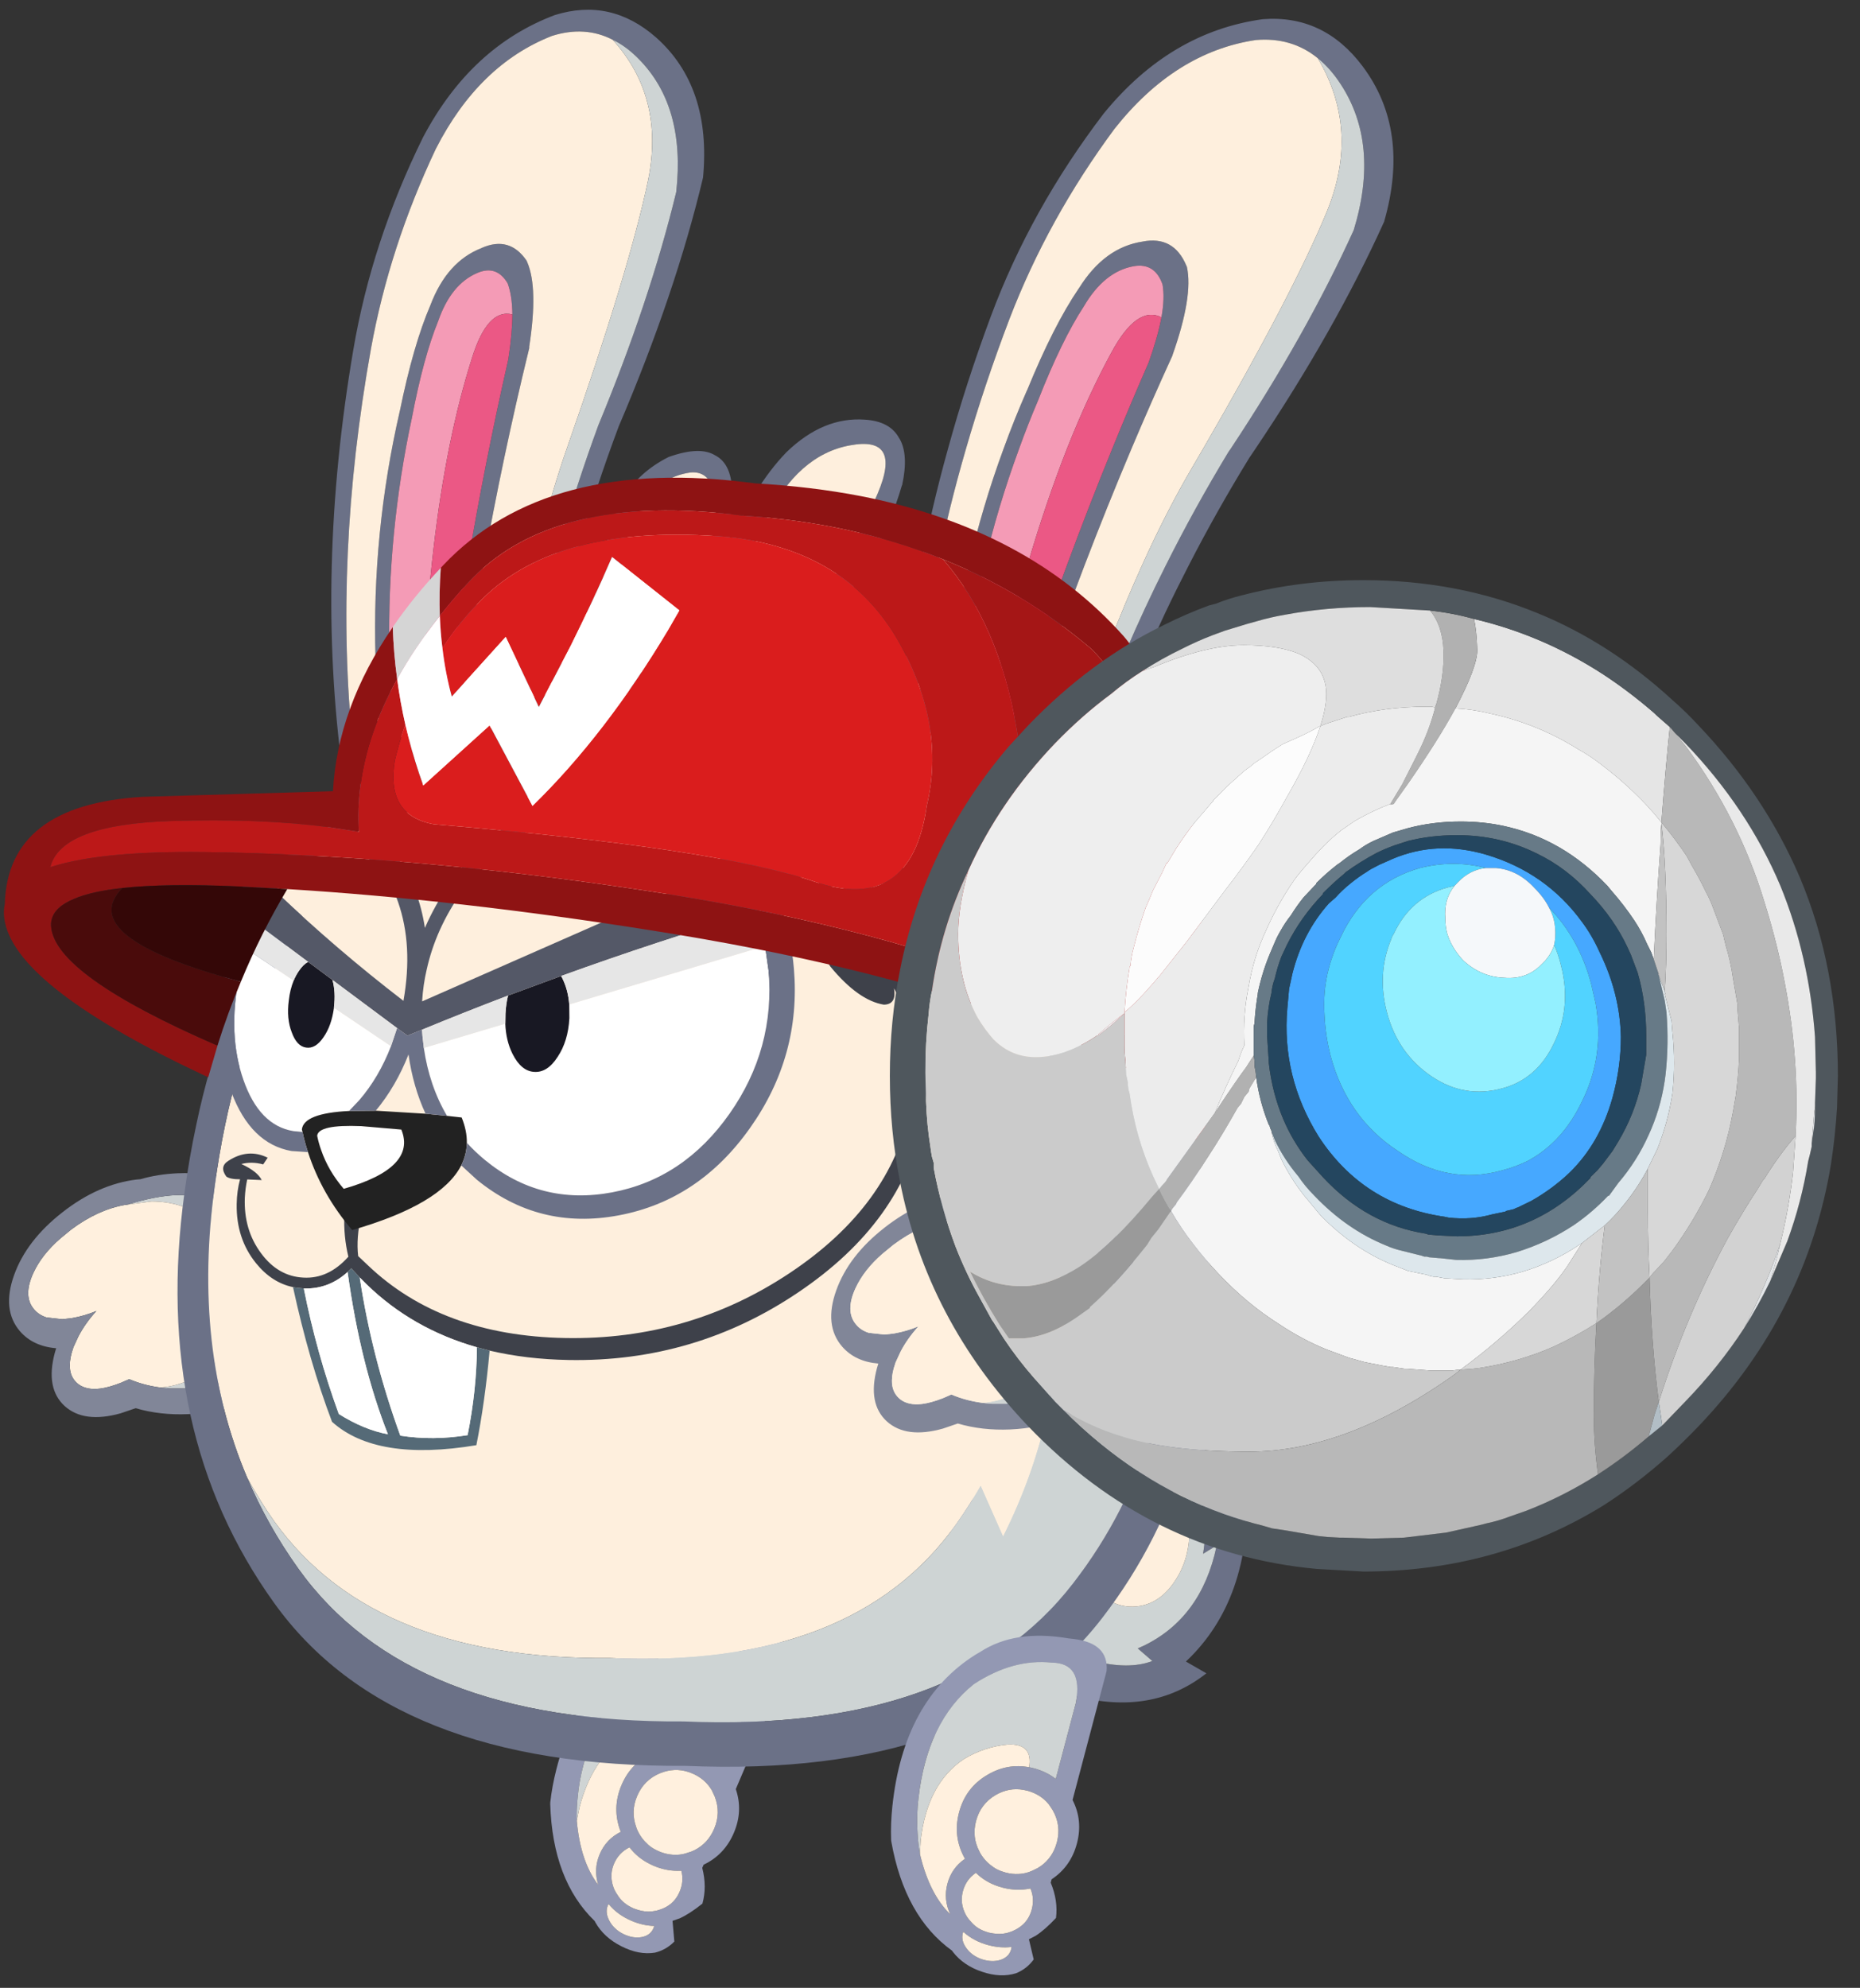 <?xml version="1.0" encoding="UTF-8" standalone="no"?>
<svg xmlns:xlink="http://www.w3.org/1999/xlink" height="62.55px" width="58.55px" xmlns="http://www.w3.org/2000/svg">
  <rect width="100%" height="100%" fill="#333333" stroke="none"/>
  <g transform="matrix(1.0, 0.0, 0.0, 1.0, 21.45, 38.55)">
    <use height="55.0" transform="matrix(0.043, -0.101, 0.101, 0.043, -5.736, 21.06)" width="99.3" xlink:href="#sprite0"/>
    <use height="81.25" transform="matrix(0.109, 0.013, -0.011, 0.121, 8.939, 4.526)" width="84.35" xlink:href="#sprite1"/>
    <use height="69.8" id="rightHand" transform="matrix(0.11, 0.0, 0.0, 0.11, -21.167, -1.637)" width="89.4" xlink:href="#sprite2"/>
    <use height="250.6" id="ears" transform="matrix(0.11, 0.002, -0.002, 0.122, -10.716, -38.492)" width="301.85" xlink:href="#sprite3"/>
    <use height="348.1" transform="matrix(0.11, 0.002, -0.002, 0.122, -15.408, -25.736)" width="295.25" xlink:href="#sprite4"/>
    <use height="158.65" transform="matrix(0.11, 0.002, -0.002, 0.122, -14.253, -12.395)" width="238.8" xlink:href="#sprite5"/>
    <use height="151.45" id="eyes" transform="matrix(0.11, 0.002, -0.002, 0.122, -14.66, -18.404)" width="172.75" xlink:href="#sprite6"/>
    <use height="170.9" id="hat" transform="matrix(0.11, 0.002, -0.002, 0.122, -21.1, -23.9)" width="344.8" xlink:href="#sprite7"/>
    <use height="55.0" transform="matrix(0.028, -0.106, 0.106, 0.028, 5.427, 22.433)" width="99.3" xlink:href="#sprite8"/>
    <use height="283.6" id="leftHand" transform="matrix(0.11, 0.0, 0.0, 0.11, 4.713, -20.295)" width="288.1" xlink:href="#sprite9"/>
  </g>
  <defs>
    <g id="sprite0" transform="matrix(1.0, 0.0, 0.0, 1.0, -10.1, -1.8)">
      <use height="55.0" transform="matrix(1.0, 0.0, 0.0, 1.0, 10.1, 1.8)" width="99.3" xlink:href="#shape0"/>
    </g>
    <g id="shape0" transform="matrix(1.0, 0.0, 0.0, 1.0, -10.1, -1.8)">
      <path d="M109.2 40.85 Q110.65 51.0 102.7 52.4 L64.45 52.4 Q59.55 56.8 52.7 56.8 45.85 56.8 40.9 52.4 L39.9 52.4 Q35.45 55.8 30.5 56.45 26.4 54.25 24.05 52.1 L22.6 50.5 17.35 53.3 Q14.25 52.1 12.25 49.45 9.75 45.5 10.15 39.85 10.5 34.3 13.5 30.35 L13.8 30.0 Q19.8 14.3 39.7 5.1 L40.1 4.95 Q44.55 3.6 49.45 2.85 79.8 -1.85 97.65 14.8 L98.7 15.85 Q107.65 23.9 109.0 39.5 L109.2 40.85 M70.35 37.95 L70.4 39.3 Q70.4 43.05 69.05 46.2 L91.65 46.2 Q103.25 45.35 101.05 36.6 99.35 25.5 89.35 16.5 75.65 6.3 53.6 9.5 49.1 10.15 45.0 11.45 L43.75 11.85 Q40.9 12.75 38.25 14.0 27.85 19.55 23.75 26.85 27.35 23.8 32.0 23.8 36.7 23.8 40.25 26.85 45.4 21.8 52.7 21.8 60.05 21.8 65.2 26.95 69.9 31.6 70.35 37.95 M37.1 31.0 L37.15 30.9 37.1 30.85 Q34.5 28.65 31.1 28.65 28.65 28.65 26.65 29.8 25.4 30.5 24.3 31.65 L23.7 32.4 22.9 33.6 Q21.7 35.55 21.55 38.0 L21.5 38.85 21.6 40.15 Q21.8 42.15 22.7 43.9 L23.5 45.15 24.3 46.1 Q25.4 47.3 26.75 48.05 28.7 49.1 31.1 49.1 34.35 49.1 36.8 47.2 L36.35 46.2 Q35.0 43.0 35.0 39.3 L35.05 38.0 Q35.3 34.2 37.1 31.0 M19.45 31.7 Q17.2 31.7 15.5 33.85 13.8 35.95 13.6 39.0 13.45 42.05 14.85 44.2 16.3 46.3 18.5 46.3 L19.2 46.25 Q18.0 43.25 18.0 39.7 18.0 35.3 19.85 31.75 L19.45 31.7 M60.15 30.65 Q56.6 27.15 51.55 27.15 46.75 27.15 43.3 30.35 L42.95 30.65 Q40.95 32.65 40.1 35.15 L40.0 35.35 Q39.55 36.6 39.45 38.0 L39.4 39.15 Q39.4 41.15 40.0 42.95 L40.15 43.4 Q40.7 44.9 41.7 46.2 L42.95 47.65 43.75 48.4 Q47.05 51.15 51.55 51.15 56.6 51.15 60.15 47.65 L61.45 46.2 Q63.7 43.15 63.7 39.15 L63.65 38.0 Q63.3 33.8 60.15 30.65" fill="#9398b3" fill-rule="evenodd" stroke="none"/>
      <path d="M38.25 14.0 Q40.9 12.75 43.75 11.85 L45.0 11.45 Q49.1 10.15 53.6 9.5 75.65 6.3 89.35 16.5 99.35 25.5 101.05 36.6 103.25 45.35 91.65 46.2 L69.05 46.2 Q70.4 43.05 70.4 39.3 L70.35 37.95 Q77.25 37.3 75.1 30.4 72.8 24.05 67.8 19.2 58.3 10.85 42.1 13.2 L38.25 14.0" fill="#cfd4d4" fill-rule="evenodd" stroke="none"/>
      <path d="M70.35 37.95 Q69.9 31.6 65.2 26.95 60.05 21.8 52.7 21.8 45.4 21.8 40.25 26.85 36.7 23.8 32.0 23.8 27.35 23.8 23.75 26.85 27.85 19.55 38.25 14.0 L42.1 13.2 Q58.3 10.85 67.8 19.2 72.8 24.05 75.1 30.4 77.25 37.3 70.35 37.95 M60.15 30.65 Q63.3 33.8 63.65 38.0 L63.7 39.15 Q63.7 43.15 61.45 46.2 L60.15 47.65 Q56.6 51.15 51.55 51.15 47.05 51.15 43.75 48.4 L42.95 47.65 41.7 46.2 Q40.7 44.9 40.15 43.4 L40.0 42.95 Q39.4 41.15 39.4 39.15 L39.45 38.0 Q39.55 36.6 40.0 35.35 L40.1 35.15 Q40.95 32.65 42.95 30.65 L43.3 30.35 Q46.75 27.15 51.55 27.15 56.6 27.15 60.15 30.65 M19.45 31.7 L19.85 31.75 Q18.0 35.3 18.0 39.7 18.0 43.25 19.2 46.25 L18.5 46.3 Q16.3 46.3 14.85 44.2 13.45 42.05 13.6 39.0 13.8 35.95 15.5 33.85 17.2 31.7 19.45 31.7 M37.1 31.0 Q35.3 34.2 35.05 38.0 L35.0 39.3 Q35.0 43.0 36.35 46.2 L36.8 47.2 Q34.35 49.1 31.1 49.1 28.7 49.1 26.75 48.05 25.4 47.3 24.3 46.1 L23.5 45.15 22.7 43.9 Q21.8 42.15 21.6 40.15 L21.5 38.85 21.55 38.0 Q21.7 35.55 22.9 33.6 L23.7 32.4 24.3 31.65 Q25.4 30.5 26.65 29.8 28.65 28.65 31.1 28.65 34.5 28.65 37.1 30.85 L37.15 30.9 37.1 31.0" fill="#fff0de" fill-rule="evenodd" stroke="none"/>
    </g>
    <g id="sprite1" transform="matrix(1.0, 0.0, 0.0, 1.0, 11.35, 15.9)">
      <use height="81.25" transform="matrix(1.0, 0.0, 0.0, 1.0, -11.35, -15.9)" width="84.35" xlink:href="#shape1"/>
    </g>
    <g id="shape1" transform="matrix(1.0, 0.0, 0.0, 1.0, 11.35, 15.9)">
      <path d="M39.3 -9.9 Q26.2 -14.7 13.45 -8.85 0.8 -3.0 -4.05 10.05 -8.9 23.25 -3.05 35.9 2.85 48.6 15.95 53.45 24.45 56.6 32.65 55.25 43.1 56.55 49.65 53.5 L45.15 50.7 46.75 49.85 Q62.5 40.9 65.0 22.1 L64.65 22.05 61.35 24.35 Q62.1 15.9 58.3 7.65 52.4 -5.0 39.3 -9.9 M42.9 -13.3 Q58.55 -7.5 65.55 7.65 66.55 9.75 67.2 11.8 70.25 8.85 72.15 5.95 76.45 34.6 59.25 52.6 L65.4 55.0 Q51.0 67.7 28.45 64.85 21.8 64.65 15.05 62.2 -0.55 56.45 -7.55 41.3 -14.55 26.2 -8.7 10.55 -3.0 -5.05 12.2 -12.05 27.3 -19.05 42.9 -13.3" fill="#6b7187" fill-rule="evenodd" stroke="none"/>
      <path d="M39.3 -9.9 Q52.4 -5.0 58.3 7.65 62.1 15.9 61.35 24.35 L64.65 22.05 65.0 22.1 Q62.5 40.9 46.75 49.85 L45.15 50.7 49.65 53.5 Q43.1 56.55 32.65 55.25 24.45 56.6 15.95 53.45 2.85 48.6 -3.05 35.9 -8.9 23.25 -4.05 10.05 0.8 -3.0 13.45 -8.85 26.2 -14.7 39.3 -9.9 M54.15 32.0 Q58.05 25.25 56.6 16.85 55.2 8.55 49.35 3.45 43.45 -1.55 36.6 -0.3 29.7 0.85 25.8 7.6 21.95 14.3 23.45 22.65 24.8 31.05 30.7 36.05 36.55 41.2 43.4 40.0 50.25 38.8 54.15 32.0" fill="#ced4d4" fill-rule="evenodd" stroke="none"/>
      <path d="M54.15 32.0 Q50.25 38.8 43.4 40.0 36.55 41.2 30.7 36.05 24.8 31.05 23.45 22.65 21.95 14.3 25.8 7.6 29.7 0.85 36.6 -0.3 43.45 -1.55 49.35 3.45 55.2 8.55 56.6 16.85 58.05 25.25 54.15 32.0" fill="#feefdd" fill-rule="evenodd" stroke="none"/>
    </g>
    <g id="sprite2" transform="matrix(1.0, 0.0, 0.0, 1.0, 9.25, 1.25)">
      <use height="69.8" transform="matrix(1.0, 0.0, 0.0, 1.0, -9.25, -1.25)" width="89.4" xlink:href="#shape2"/>
    </g>
    <g id="shape2" transform="matrix(1.0, 0.0, 0.0, 1.0, 9.25, 1.25)">
      <path d="M34.15 60.1 Q43.5 59.25 50.35 52.3 58.05 44.5 58.05 33.5 58.05 22.45 50.35 14.65 42.6 6.85 31.55 6.85 L25.05 7.7 24.9 7.75 24.45 7.8 24.65 7.75 Q32.65 5.3 38.6 5.05 L43.2 5.1 Q53.8 5.75 62.0 12.05 71.85 19.75 72.35 31.25 72.85 42.7 63.7 51.2 54.55 59.75 41.05 60.35 L36.7 60.35 34.15 60.1" fill="#cfd4d4" fill-rule="evenodd" stroke="none"/>
      <path d="M24.45 7.8 L24.9 7.75 25.05 7.7 31.55 6.85 Q42.6 6.85 50.35 14.65 58.05 22.45 58.05 33.5 58.05 44.5 50.35 52.3 43.5 59.25 34.15 60.1 29.4 59.5 25.15 57.7 L22.75 58.75 20.95 59.4 Q17.95 60.4 15.65 60.5 12.15 60.6 10.15 58.75 8.1 56.85 8.15 53.7 8.15 51.55 9.1 48.85 L9.15 48.65 9.4 48.1 10.6 45.5 Q12.5 41.8 15.75 38.2 12.35 39.6 8.95 40.2 L8.3 40.3 8.3 40.25 8.25 40.3 6.0 40.55 1.5 40.05 Q-0.7 39.35 -2.05 37.75 -5.35 33.95 -2.25 27.25 0.2 22.0 5.45 17.45 L8.55 14.9 Q16.2 9.2 23.95 7.85 L24.45 7.8" fill="#fff0de" fill-rule="evenodd" stroke="none"/>
      <path d="M34.15 60.1 L36.7 60.35 41.05 60.35 Q54.55 59.75 63.7 51.2 72.85 42.7 72.35 31.25 71.85 19.75 62.0 12.05 53.8 5.75 43.2 5.1 L38.6 5.05 Q32.65 5.3 24.65 7.75 L24.45 7.8 23.95 7.85 Q16.2 9.2 8.55 14.9 L5.45 17.45 Q0.2 22.0 -2.25 27.25 -5.35 33.95 -2.05 37.75 -0.7 39.35 1.5 40.05 L6.0 40.55 8.25 40.3 8.3 40.3 8.95 40.2 Q12.35 39.6 15.75 38.2 12.5 41.8 10.6 45.5 L9.4 48.1 9.15 48.65 9.1 48.85 Q8.15 51.55 8.15 53.7 8.1 56.85 10.15 58.75 12.15 60.6 15.65 60.5 17.95 60.4 20.95 59.4 L22.75 58.75 25.15 57.7 Q29.4 59.5 34.15 60.1 M80.1 31.55 Q80.75 45.85 69.55 56.45 58.4 67.0 42.0 67.7 33.95 68.05 27.0 66.0 L22.75 67.45 Q12.25 70.4 6.7 65.4 1.15 60.35 3.85 50.2 L4.25 48.85 Q-2.35 48.3 -6.1 44.0 -11.35 37.9 -7.8 27.95 -4.25 18.0 6.0 10.0 16.25 1.95 27.2 0.6 L28.35 0.5 Q33.35 -0.95 39.0 -1.2 55.4 -1.9 67.45 7.7 79.5 17.3 80.1 31.55" fill="#818698" fill-rule="evenodd" stroke="none"/>
    </g>
    <g id="sprite3" transform="matrix(1.0, 0.0, 0.0, 1.0, -68.05, 181.45)">
      <use height="250.6" transform="matrix(1.0, 0.0, 0.0, 1.0, 68.05, -181.45)" width="301.85" xlink:href="#shape3"/>
    </g>
    <g id="shape3" transform="matrix(1.0, 0.0, 0.0, 1.0, -68.05, 181.45)">
      <path d="M113.55 58.1 Q119.2 57.95 119.1 48.25 119.9 -11.95 143.65 -73.45 157.8 -105.75 164.85 -134.0 167.15 -156.15 153.45 -168.15 149.85 -171.35 145.95 -172.95 137.95 -176.5 128.55 -173.65 107.75 -165.9 95.85 -143.95 83.05 -118.45 78.25 -92.15 68.55 -38.2 74.95 10.55 78.3 29.55 90.0 43.0 106.4 58.3 113.55 58.1 M158.35 -173.75 Q174.45 -161.3 172.45 -137.85 165.1 -107.8 149.5 -73.3 123.6 -7.75 124.35 55.9 125.15 79.3 90.45 50.95 76.45 36.95 72.1 16.95 63.45 -34.5 73.2 -91.75 77.95 -119.75 92.15 -146.9 105.4 -170.5 129.3 -179.05 145.2 -183.8 158.35 -173.75 M118.55 -101.65 Q118.4 -106.5 117.05 -109.65 113.8 -114.4 108.35 -112.2 100.85 -109.2 97.35 -99.6 93.3 -90.2 90.25 -74.35 83.8 -44.8 84.9 -14.55 86.3 27.0 94.65 23.8 L94.7 23.8 Q98.95 22.05 99.55 17.2 105.15 -36.75 117.6 -90.1 118.6 -96.75 118.55 -101.65 M109.5 -118.65 L109.45 -118.65 Q117.35 -121.95 122.35 -115.6 L122.55 -115.2 Q125.85 -108.6 123.5 -93.3 L123.55 -93.15 Q109.3 -36.5 103.2 20.55 102.55 27.0 96.0 29.6 L95.95 29.65 Q92.15 31.25 89.15 28.1 86.9 25.85 85.2 20.2 82.1 9.95 81.0 -12.45 79.35 -44.65 86.8 -76.25 L86.8 -76.2 Q90.35 -93.35 95.05 -103.65 99.6 -115.05 109.5 -118.65 M280.5 -111.05 Q287.6 -121.75 298.55 -123.4 L298.5 -123.4 Q307.35 -125.1 311.1 -117.45 L311.3 -117.05 Q313.25 -109.5 307.6 -94.3 L307.55 -94.1 Q301.7 -82.05 296.25 -69.85 289.5 -54.75 283.35 -39.5 271.75 -10.75 262.3 18.55 260.25 25.05 252.95 26.35 L252.9 26.35 Q248.7 27.2 246.25 23.35 244.4 20.55 243.85 14.35 242.9 3.15 246.55 -20.15 248.0 -29.6 250.25 -38.9 253.9 -54.35 259.65 -69.2 262.6 -76.95 266.15 -84.55 L266.15 -84.5 Q273.45 -101.4 280.45 -111.0 L280.5 -111.05 M304.25 -103.95 Q305.15 -108.95 304.4 -112.45 302.1 -118.05 296.05 -117.0 287.65 -115.5 281.95 -106.35 275.8 -97.55 269.3 -81.85 266.5 -75.65 264.1 -69.3 258.35 -54.45 254.6 -38.95 252.5 -30.35 251.0 -21.5 243.55 21.6 252.8 20.1 L252.85 20.1 Q257.65 19.2 259.25 14.35 267.9 -12.8 278.3 -39.4 284.25 -54.7 290.75 -69.75 295.6 -81.05 300.8 -92.25 303.3 -98.9 304.25 -103.95 M347.75 -171.5 Q340.2 -176.85 329.95 -175.9 306.9 -172.4 289.9 -152.3 271.3 -128.8 260.75 -102.75 253.95 -85.8 248.9 -69.0 244.3 -53.8 241.2 -38.7 236.9 -18.1 235.35 2.25 234.75 22.5 243.95 38.85 257.55 58.1 264.95 59.45 270.8 60.5 272.8 50.45 283.0 4.25 306.6 -39.9 314.55 -54.85 324.05 -69.55 L324.65 -70.35 Q345.75 -100.15 358.85 -127.35 365.95 -149.65 354.4 -164.95 351.4 -168.95 347.75 -171.5 M286.75 -156.2 Q305.45 -177.6 331.85 -181.3 349.25 -182.8 360.6 -169.65 374.6 -153.4 367.5 -129.65 353.95 -101.4 331.75 -70.5 L330.05 -68.15 Q320.9 -54.2 313.15 -40.0 286.45 8.6 276.55 59.5 272.35 83.75 242.7 47.15 231.3 29.75 231.05 8.2 231.95 -15.05 236.5 -38.65 239.35 -53.7 243.75 -68.9 248.65 -86.1 255.45 -103.45 266.35 -131.2 286.75 -156.2" fill="#6b7187" fill-rule="evenodd" stroke="none"/>
      <path d="M113.55 58.1 Q106.4 58.3 90.0 43.0 78.3 29.55 74.95 10.55 68.55 -38.2 78.25 -92.15 83.05 -118.45 95.85 -143.95 107.75 -165.9 128.55 -173.65 137.95 -176.5 145.95 -172.95 161.15 -158.4 156.75 -136.9 151.8 -113.75 134.9 -67.75 117.95 -21.85 113.55 58.1 M280.5 -111.05 L280.45 -111.0 Q273.45 -101.4 266.15 -84.5 L266.15 -84.55 Q262.6 -76.95 259.65 -69.2 253.9 -54.35 250.25 -38.9 248.0 -29.6 246.55 -20.15 242.9 3.15 243.85 14.35 244.4 20.55 246.25 23.35 248.7 27.2 252.9 26.35 L252.95 26.35 Q260.25 25.05 262.3 18.55 271.75 -10.75 283.35 -39.5 289.5 -54.75 296.25 -69.85 301.7 -82.05 307.55 -94.1 L307.6 -94.3 Q313.25 -109.5 311.3 -117.05 L311.1 -117.45 Q307.35 -125.1 298.5 -123.4 L298.55 -123.4 Q287.6 -121.75 280.5 -111.05 M109.5 -118.65 Q99.6 -115.05 95.05 -103.65 90.35 -93.35 86.8 -76.2 L86.8 -76.25 Q79.35 -44.65 81.0 -12.45 82.1 9.95 85.2 20.2 86.9 25.85 89.15 28.1 92.15 31.25 95.95 29.65 L96.0 29.6 Q102.55 27.0 103.2 20.55 109.3 -36.5 123.55 -93.15 L123.5 -93.3 Q125.85 -108.6 122.55 -115.2 L122.35 -115.6 Q117.35 -121.95 109.45 -118.65 L109.5 -118.65 M264.95 59.45 Q257.55 58.1 243.95 38.85 234.75 22.5 235.35 2.25 236.9 -18.1 241.2 -38.7 244.3 -53.8 248.9 -69.0 253.95 -85.8 260.75 -102.75 271.3 -128.8 289.9 -152.3 306.9 -172.4 329.95 -175.9 340.2 -176.85 347.75 -171.5 360.25 -153.25 351.1 -132.05 341.65 -110.45 316.75 -70.2 L313.85 -65.55 Q306.6 -54.0 299.8 -39.8 280.85 -0.35 264.95 59.45" fill="#feefdd" fill-rule="evenodd" stroke="none"/>
      <path d="M145.95 -172.95 Q149.85 -171.35 153.45 -168.15 167.15 -156.15 164.85 -134.0 157.8 -105.75 143.65 -73.45 119.9 -11.95 119.1 48.25 119.2 57.95 113.55 58.1 117.95 -21.85 134.9 -67.75 151.8 -113.75 156.75 -136.9 161.15 -158.4 145.95 -172.95 M264.95 59.45 Q280.85 -0.35 299.8 -39.8 306.6 -54.0 313.85 -65.55 L316.75 -70.2 Q341.65 -110.45 351.1 -132.05 360.25 -153.25 347.75 -171.5 351.4 -168.95 354.4 -164.95 365.95 -149.65 358.85 -127.35 345.75 -100.15 324.65 -70.35 L324.05 -69.55 Q314.55 -54.85 306.6 -39.9 283.0 4.25 272.8 50.45 270.8 60.5 264.95 59.45" fill="#ced4d4" fill-rule="evenodd" stroke="none"/>
      <path d="M94.65 23.8 Q86.3 27.0 84.9 -14.55 83.8 -44.8 90.25 -74.35 93.3 -90.2 97.35 -99.6 100.85 -109.2 108.35 -112.2 113.8 -114.4 117.05 -109.65 118.4 -106.5 118.55 -101.65 111.4 -103.15 107.2 -90.25 93.2 -48.25 94.65 23.8 M252.8 20.1 Q243.55 21.6 251.0 -21.5 252.5 -30.35 254.6 -38.95 258.35 -54.45 264.1 -69.3 266.5 -75.65 269.3 -81.85 275.8 -97.55 281.95 -106.35 287.65 -115.5 296.05 -117.0 302.1 -118.05 304.4 -112.45 305.15 -108.95 304.25 -103.95 297.2 -107.0 290.1 -94.65 283.6 -83.45 277.8 -69.55 272.05 -55.7 267.0 -39.2 258.95 -12.9 252.8 20.1" fill="#f49bb6" fill-rule="evenodd" stroke="none"/>
      <path d="M118.55 -101.65 Q118.6 -96.75 117.6 -90.1 105.15 -36.75 99.55 17.2 98.95 22.05 94.7 23.8 L94.65 23.8 Q93.2 -48.25 107.2 -90.25 111.4 -103.15 118.55 -101.65 M304.25 -103.95 Q303.3 -98.9 300.8 -92.25 295.6 -81.05 290.75 -69.75 284.25 -54.7 278.3 -39.4 267.9 -12.8 259.25 14.35 257.65 19.2 252.85 20.1 L252.8 20.1 Q258.95 -12.9 267.0 -39.2 272.05 -55.7 277.8 -69.55 283.6 -83.45 290.1 -94.65 297.2 -107.0 304.25 -103.95" fill="#eb5885" fill-rule="evenodd" stroke="none"/>
    </g>
    <g id="sprite4" transform="matrix(1.0, 0.0, 0.0, 1.0, 0.0, 54.7)">
      <use height="348.1" transform="matrix(1.0, 0.0, 0.0, 1.0, 0.0, -54.7)" width="295.25" xlink:href="#shape4"/>
    </g>
    <g id="shape4" transform="matrix(1.0, 0.0, 0.0, 1.0, 0.0, 54.7)">
      <path d="M163.55 8.3 Q187.6 17.7 206.95 40.35 L209.8 43.8 210.4 44.55 217.6 54.15 Q221.05 59.05 224.1 64.2 228.4 70.35 232.2 76.6 L234.6 80.6 Q241.3 92.1 246.55 104.0 249.5 110.65 251.95 117.5 L252.25 118.3 253.8 122.75 Q257.5 133.85 259.95 145.35 261.25 151.25 262.2 157.25 263.4 165.1 264.1 173.15 L251.7 164.65 Q254.95 199.65 237.35 232.7 L230.7 219.75 Q227.55 224.85 223.85 229.75 195.1 267.55 125.35 265.85 55.6 267.55 26.85 229.75 23.6 225.45 20.8 221.0 4.5 187.95 10.2 145.8 12.25 130.1 16.55 115.7 27.9 76.95 55.0 47.65 92.15 7.5 144.65 7.5 L146.8 7.55 148.95 7.5 163.55 8.3" fill="#feefdd" fill-rule="evenodd" stroke="none"/>
      <path d="M20.8 221.0 Q23.6 225.45 26.85 229.75 55.6 267.55 125.35 265.85 195.1 267.55 223.85 229.75 227.55 224.85 230.7 219.75 L237.35 232.7 Q254.95 199.65 251.7 164.65 L264.1 173.15 Q263.4 165.1 262.2 157.25 261.25 151.25 259.95 145.35 257.5 133.85 253.8 122.75 L252.25 118.3 251.95 117.5 Q249.5 110.65 246.55 104.0 241.3 92.1 234.6 80.6 L232.2 76.6 Q228.4 70.35 224.1 64.2 221.05 59.05 217.6 54.15 L210.4 44.55 209.8 43.8 206.95 40.35 Q187.6 17.7 163.55 8.3 206.75 13.2 238.65 47.65 252.5 62.65 262.25 80.1 268.5 91.3 273.05 103.5 L275.7 111.05 277.5 117.05 Q281.45 130.8 283.45 145.8 L284.6 156.85 Q287.95 207.65 257.65 244.35 225.3 283.6 146.8 281.85 68.3 283.6 35.95 244.35 26.85 233.3 20.8 221.0" fill="#ced4d4" fill-rule="evenodd" stroke="none"/>
      <path d="M272.25 79.95 Q278.3 91.15 282.8 103.35 L285.4 110.85 287.25 116.85 Q291.5 131.7 293.65 147.85 L294.65 156.7 Q299.35 212.9 266.1 253.2 231.5 295.15 147.6 293.3 63.65 295.15 29.1 253.2 -6.75 209.75 1.55 147.85 2.75 138.75 4.65 130.1 6.2 122.8 8.3 115.85 20.45 74.3 49.45 42.95 81.25 8.55 123.6 1.7 134.15 0.0 145.3 0.0 L147.6 0.05 149.9 0.0 Q206.05 0.0 245.75 42.95 261.45 59.95 272.25 79.95 M20.8 221.0 Q26.85 233.3 35.95 244.35 68.3 283.6 146.8 281.85 225.3 283.6 257.65 244.35 287.95 207.65 284.6 156.85 L283.45 145.8 Q281.45 130.8 277.5 117.05 L275.7 111.05 273.05 103.5 Q268.5 91.3 262.25 80.1 252.5 62.65 238.65 47.65 206.75 13.2 163.55 8.3 L148.95 7.5 146.8 7.55 144.65 7.5 Q92.15 7.5 55.0 47.65 27.9 76.95 16.55 115.7 12.25 130.1 10.2 145.8 4.5 187.95 20.8 221.0" fill="#6b7187" fill-rule="evenodd" stroke="none"/>
      <path d="M187.55 21.85 L182.3 18.5 Q191.1 17.05 191.85 13.85 192.7 8.25 184.7 6.7 175.1 5.3 165.85 10.6 186.35 -12.9 196.6 -35.7 203.35 -50.75 188.4 -47.95 173.55 -45.25 164.7 -28.35 154.65 -9.25 149.7 9.65 L145.65 5.55 Q148.4 -10.1 150.0 -24.25 151.95 -41.2 142.85 -40.2 133.8 -38.9 128.65 -30.75 123.5 -22.65 123.65 -12.0 124.2 2.5 130.8 13.4 129.2 17.8 127.25 17.6 121.85 6.35 116.45 -0.75 111.1 -7.8 107.1 -4.8 103.1 -1.8 105.45 5.55 107.5 11.85 113.0 18.65 L111.25 20.25 Q104.1 16.05 100.4 7.3 L100.3 7.15 Q96.0 -3.5 104.1 -8.6 L104.15 -8.65 Q106.9 -10.45 109.3 -10.6 114.05 -12.25 118.75 -6.5 118.25 -11.45 118.6 -16.65 119.95 -36.2 136.5 -44.05 L136.7 -44.15 136.75 -44.15 Q145.5 -47.1 149.9 -44.75 154.9 -42.55 154.95 -34.65 154.95 -28.3 154.4 -21.85 161.1 -37.0 170.2 -45.8 L170.3 -45.9 Q180.65 -55.25 192.6 -54.65 199.9 -54.35 202.55 -49.9 L202.55 -49.95 Q205.3 -45.9 203.55 -38.0 L203.5 -37.9 203.45 -37.8 Q197.7 -18.65 180.15 1.15 183.55 1.05 187.8 2.3 197.2 5.05 196.65 13.25 196.7 19.2 187.55 21.85" fill="#6b7187" fill-rule="evenodd" stroke="none"/>
      <path d="M111.25 20.25 L113.0 18.65 Q107.5 11.85 105.45 5.55 103.1 -1.8 107.1 -4.8 111.1 -7.8 116.45 -0.75 121.85 6.35 127.25 17.6 129.2 17.8 130.8 13.4 124.2 2.5 123.65 -12.0 123.5 -22.65 128.65 -30.75 133.8 -38.9 142.85 -40.2 151.95 -41.2 150.0 -24.25 148.4 -10.1 145.65 5.55 L149.7 9.65 Q154.65 -9.25 164.7 -28.35 173.55 -45.25 188.4 -47.95 203.35 -50.75 196.6 -35.7 186.35 -12.9 165.85 10.6 175.1 5.3 184.7 6.7 192.7 8.25 191.85 13.85 191.1 17.05 182.3 18.5 L187.55 21.85 185.1 22.5 185.0 22.5 Q144.75 29.15 112.85 21.05 L112.45 20.9 111.25 20.25" fill="#feefdd" fill-rule="evenodd" stroke="none"/>
    </g>
    <g id="sprite5" transform="matrix(1.0, 0.0, 0.0, 1.0, -4.1, 57.3)">
      <use height="158.65" transform="matrix(1.0, 0.0, 0.0, 1.0, 4.1, -57.3)" width="238.8" xlink:href="#shape5"/>
    </g>
    <g id="shape5" transform="matrix(1.0, 0.0, 0.0, 1.0, -4.1, 57.3)">
      <path d="M159.75 -39.6 Q164.6 -51.5 171.15 -55.55 177.75 -59.6 177.05 -54.25 176.25 -49.0 177.05 -43.75 196.4 -54.7 215.05 -50.25 225.65 -47.5 226.05 -43.85 221.55 -43.65 219.55 -42.45 240.8 -33.3 232.8 -29.1 242.65 -23.05 242.9 -16.5 236.55 -24.45 227.25 -27.9 233.1 -35.35 214.0 -40.75 L213.2 -42.85 Q216.4 -44.0 217.7 -45.35 218.7 -46.4 214.5 -47.65 191.05 -51.8 174.55 -37.5 172.5 -43.05 173.45 -49.05 174.45 -55.1 169.95 -50.7 168.4 -49.25 166.25 -44.9 158.25 -28.6 158.65 -10.7 L157.05 -8.45 Q154.85 -27.75 159.75 -39.6 M24.65 59.95 Q18.55 58.9 13.95 53.95 8.15 47.7 8.15 38.8 8.15 35.4 9.0 32.4 6.15 32.45 5.05 31.75 2.95 29.25 5.55 27.7 11.15 24.3 16.8 26.7 L15.55 28.45 Q12.25 27.7 9.3 28.45 13.95 30.3 15.2 32.5 L11.05 32.4 Q10.55 34.65 10.45 37.15 10.25 45.35 15.3 51.3 20.3 57.25 27.6 57.45 34.75 57.7 40.35 51.85 38.85 46.65 39.0 41.0 L43.85 41.0 Q42.45 46.95 43.15 51.65 L45.95 53.95 Q67.4 71.8 102.8 71.8 138.15 71.8 166.75 53.95 195.35 36.1 200.4 10.85 203.85 -6.2 195.2 -19.9 196.05 -15.75 192.35 -15.65 185.05 -16.6 176.9 -25.2 174.65 -27.8 178.7 -28.1 188.1 -28.6 198.85 -23.65 204.0 -21.05 197.4 -20.05 207.8 -5.05 204.0 14.0 198.7 40.3 169.35 58.85 140.0 77.45 103.8 77.45 91.7 77.45 81.2 75.4 L77.55 74.6 Q58.95 70.15 45.65 58.85 L43.7 57.15 41.25 54.85 40.2 55.8 Q34.95 60.25 28.05 60.25 L27.75 60.25 25.65 60.1 24.65 59.95" fill="#3e414a" fill-rule="evenodd" stroke="none"/>
      <path d="M24.65 59.95 L25.65 60.1 27.75 60.25 Q31.7 76.8 38.35 92.45 45.6 96.4 52.5 97.45 44.3 79.65 40.2 55.8 L41.25 54.85 43.7 57.15 Q47.5 77.6 56.05 97.75 65.5 98.9 75.3 97.3 77.65 85.7 77.55 74.6 L81.2 75.4 Q80.1 88.75 77.85 99.85 49.35 104.6 36.45 94.5 29.65 79.15 24.65 59.95" fill="#556a77" fill-rule="evenodd" stroke="none"/>
      <path d="M27.75 60.25 L28.05 60.25 Q34.95 60.25 40.2 55.8 44.3 79.65 52.5 97.45 45.6 96.4 38.35 92.45 31.7 76.8 27.75 60.25 M43.7 57.15 L45.65 58.85 Q58.95 70.15 77.55 74.6 77.65 85.7 75.3 97.3 65.5 98.9 56.05 97.75 47.5 77.6 43.7 57.15" fill="#ffffff" fill-rule="evenodd" stroke="none"/>
    </g>
    <g id="sprite6" transform="matrix(1.0, 0.0, 0.0, 1.0, 7.7, 51.45)">
      <use height="139.15" transform="matrix(1.0, 0.0, 0.0, 1.0, -4.8, -39.15)" width="165.1" xlink:href="#shape6"/>
    </g>
    <g id="shape6" transform="matrix(1.0, 0.0, 0.0, 1.0, 4.8, 39.15)">
      <path d="M150.9 24.8 L152.0 31.05 Q154.3 51.25 141.5 68.25 128.7 85.25 108.3 89.05 87.9 92.85 71.75 81.3 68.9 79.25 66.5 76.95 66.5 73.85 64.9 70.45 L60.7 70.1 Q55.5 62.45 53.75 52.7 L76.95 46.05 Q77.2 50.4 79.15 53.8 81.7 58.2 85.4 58.35 89.2 58.55 92.05 54.4 95.0 50.3 95.25 44.35 L95.15 40.8 150.9 24.8 M19.45 74.95 L16.8 74.75 Q7.05 73.45 2.3 61.8 -2.45 50.25 0.55 35.2 1.3 31.4 2.45 27.95 L16.2 35.95 Q15.2 38.25 14.9 41.1 14.3 45.8 15.9 49.3 17.4 52.85 20.05 53.15 22.75 53.5 25.0 50.4 27.25 47.4 27.85 42.75 L44.35 52.4 Q41.05 60.5 35.5 66.5 L32.65 69.3 Q19.65 70.1 19.25 74.3 L19.45 74.95 M24.85 79.5 Q24.1 77.7 23.65 75.85 23.9 72.9 36.2 73.15 L47.7 73.85 Q52.35 83.65 31.5 89.4 27.0 84.85 24.85 79.5" fill="#ffffff" fill-rule="evenodd" stroke="none"/>
      <path d="M33.3 -31.0 Q36.3 -32.8 40.75 -30.85 45.25 -28.85 48.65 -24.25 52.0 -19.6 52.25 -15.0 52.4 -10.45 49.45 -8.6 46.45 -6.85 41.95 -8.8 37.5 -10.85 34.1 -15.45 30.7 -20.1 30.55 -24.7 30.3 -29.25 33.3 -31.0 M75.25 -33.45 Q81.25 -38.2 87.3 -39.0 93.45 -39.75 96.0 -36.25 98.6 -32.6 96.2 -26.8 95.3 -24.4 93.8 -22.2 91.5 -19.0 87.95 -16.1 83.2 -12.35 78.4 -11.1 L75.85 -10.55 Q69.8 -9.75 67.15 -13.35 64.6 -16.85 66.9 -22.7 69.25 -28.55 75.25 -33.45 M20.25 31.05 L27.3 35.6 Q28.3 38.7 27.85 42.6 L27.85 42.75 Q27.25 47.4 25.0 50.4 22.75 53.5 20.05 53.15 17.4 52.85 15.9 49.3 14.3 45.8 14.9 41.1 15.2 38.25 16.2 35.95 16.8 34.55 17.7 33.35 18.9 31.7 20.25 31.05 M77.6 38.8 L92.7 33.5 93.0 34.0 Q94.75 37.0 95.15 40.8 L95.25 44.35 Q95.0 50.3 92.05 54.4 89.2 58.55 85.4 58.35 81.7 58.2 79.15 53.8 77.2 50.4 76.95 46.05 L76.95 43.45 Q77.05 40.95 77.6 38.8" fill="#181823" fill-rule="evenodd" stroke="none"/>
      <path d="M65.0 82.8 Q59.5 92.95 34.1 100.0 25.2 90.9 21.1 80.1 20.1 77.55 19.45 74.95 L19.25 74.3 Q19.65 70.1 32.65 69.3 L40.3 69.1 54.55 69.65 60.7 70.1 64.9 70.45 Q66.5 73.85 66.5 76.95 66.5 80.0 65.0 82.8 M24.85 79.5 Q27.0 84.85 31.5 89.4 52.35 83.65 47.7 73.85 L36.2 73.15 Q23.9 72.9 23.65 75.85 24.1 77.7 24.85 79.5" fill="#222222" fill-rule="evenodd" stroke="none"/>
      <path d="M133.6 -0.75 Q137.05 1.75 139.85 4.6 L53.05 40.7 53.05 40.65 Q53.25 36.45 54.2 32.5 56.6 21.9 63.85 12.3 76.7 -4.75 97.05 -8.55 117.55 -12.35 133.6 -0.75 M47.7 40.65 Q28.15 27.6 10.5 12.9 L12.6 10.45 Q21.55 0.85 31.3 2.2 41.05 3.65 45.7 15.2 50.25 26.35 47.7 40.65" fill="#feefdd" fill-rule="evenodd" stroke="none"/>
      <path d="M1.7 19.05 L0.2 18.1 2.1 5.7 7.35 10.25 10.6 6.55 Q21.35 -4.35 33.05 -2.7 44.75 -1.05 50.55 12.15 52.55 16.7 53.5 21.75 56.3 15.6 60.7 9.8 67.9 0.35 77.2 -5.45 87.25 -11.3 97.7 -13.25 L97.8 -13.3 97.85 -13.35 Q120.7 -17.6 138.6 -4.75 142.9 -1.7 146.3 1.95 L154.3 -1.4 160.3 12.65 154.75 14.2 153.55 14.55 147.85 16.15 Q119.8 24.15 92.7 33.5 L77.6 38.8 Q65.3 43.25 53.15 48.0 L49.0 49.6 46.0 47.7 27.3 35.6 20.25 31.05 5.2 21.3 1.7 19.05 M133.6 -0.75 Q117.55 -12.35 97.05 -8.55 76.7 -4.75 63.85 12.3 56.6 21.9 54.2 32.5 53.25 36.45 53.05 40.65 L53.05 40.7 139.85 4.6 Q137.05 1.75 133.6 -0.75 M47.7 40.65 Q50.25 26.35 45.7 15.2 41.05 3.65 31.3 2.2 21.55 0.85 12.6 10.45 L10.5 12.9 Q28.15 27.6 47.7 40.65" fill="#545867" fill-rule="evenodd" stroke="none"/>
      <path d="M1.7 19.05 L5.2 21.3 Q3.6 24.45 2.45 27.95 1.3 31.4 0.55 35.2 -2.45 50.25 2.3 61.8 7.05 73.45 16.8 74.75 L19.45 74.95 Q20.1 77.55 21.1 80.1 L16.4 79.9 Q4.7 78.25 -1.1 65.0 -2.35 62.2 -3.15 59.2 -6.25 48.1 -3.55 34.6 -2.6 30.0 -1.15 25.85 0.1 22.25 1.7 19.05 M46.0 47.7 L49.0 49.6 53.15 48.0 53.3 49.55 53.75 52.7 Q55.5 62.45 60.7 70.1 L54.55 69.65 Q50.85 62.75 49.4 54.45 45.95 62.75 40.3 69.1 L32.65 69.3 35.5 66.5 Q41.05 60.5 44.35 52.4 L46.0 47.7 M147.85 16.15 L153.55 14.55 154.75 14.2 156.35 18.1 157.85 22.8 Q158.8 26.5 159.25 30.5 161.75 52.95 147.45 71.8 133.15 90.7 110.3 94.95 87.5 99.2 69.5 86.4 L65.0 82.8 Q66.5 80.0 66.5 76.95 68.9 79.25 71.75 81.3 87.9 92.85 108.3 89.05 128.7 85.25 141.5 68.25 154.3 51.25 152.0 31.05 L150.9 24.8 Q149.8 20.2 147.85 16.15" fill="#6b7187" fill-rule="evenodd" stroke="none"/>
      <path d="M5.2 21.3 L20.25 31.05 Q18.9 31.7 17.7 33.35 16.8 34.55 16.2 35.95 L2.45 27.95 Q3.6 24.45 5.2 21.3 M27.3 35.6 L46.0 47.7 44.35 52.4 27.85 42.75 27.85 42.6 Q28.3 38.7 27.3 35.6 M53.15 48.0 Q65.3 43.25 77.6 38.8 77.05 40.95 76.95 43.45 L76.95 46.05 53.75 52.7 53.3 49.55 53.15 48.0 M92.7 33.5 Q119.8 24.15 147.85 16.15 149.8 20.2 150.9 24.8 L95.15 40.8 Q94.75 37.0 93.0 34.0 L92.7 33.5" fill="#e6e6e6" fill-rule="evenodd" stroke="none"/>
    </g>
    <g id="sprite7" transform="matrix(1.0, 0.0, 0.0, 1.0, 0.0, 0.0)">
      <use height="170.9" transform="matrix(1.0, 0.0, 0.0, 1.0, 0.0, 0.0)" width="344.8" xlink:href="#shape7"/>
    </g>
    <g id="shape7" transform="matrix(1.0, 0.0, 0.0, 1.0, 0.0, 0.0)">
      <path d="M123.4 24.35 L124.05 23.7 Q153.25 -5.15 212.9 1.1 229.0 1.65 243.3 3.9 291.2 11.55 319.05 38.75 346.25 66.5 343.7 159.4 345.1 162.5 344.7 165.6 344.35 168.4 342.5 170.9 L340.55 162.35 330.85 155.7 Q320.9 147.85 294.15 139.25 L288.25 137.4 Q245.65 124.4 185.75 116.9 129.75 109.8 81.0 107.9 L67.05 107.45 Q46.45 106.95 33.8 108.4 25.05 109.4 20.1 111.4 14.45 113.6 13.7 117.0 13.5 117.8 13.6 118.65 14.85 131.15 61.75 148.6 L59.25 156.8 52.55 154.05 Q1.35 132.55 0.05 115.8 -0.05 114.4 0.25 113.1 0.55 87.5 39.15 84.8 L93.6 82.45 Q94.5 60.85 109.95 39.85 110.3 46.6 111.45 53.25 102.95 67.6 101.35 81.6 100.7 87.2 101.2 92.8 L92.6 91.75 Q72.95 89.75 47.4 90.9 15.95 92.35 13.1 103.35 L13.8 103.15 Q28.05 98.9 57.05 98.75 71.65 98.65 86.95 99.15 132.5 100.5 183.75 106.65 245.1 113.95 289.55 128.7 L299.4 132.15 Q325.0 141.55 336.15 150.55 L336.5 150.8 336.45 148.35 Q335.8 63.9 309.7 42.05 290.3 27.8 267.05 19.8 240.85 10.75 209.75 9.5 154.8 3.95 131.0 28.35 126.9 32.55 123.35 36.75 123.0 30.75 123.4 24.35" fill="#8e1313" fill-rule="evenodd" stroke="none"/>
      <path d="M267.05 19.8 Q290.3 27.8 309.7 42.05 335.8 63.9 336.45 148.35 L336.5 150.8 336.15 150.55 Q325.0 141.55 299.4 132.15 L289.55 128.7 Q299.55 52.4 267.05 19.8" fill="#a51616" fill-rule="evenodd" stroke="none"/>
      <path d="M123.35 36.75 Q126.9 32.55 131.0 28.35 154.8 3.95 209.75 9.5 240.85 10.75 267.05 19.8 299.55 52.4 289.55 128.7 245.1 113.95 183.75 106.65 132.5 100.5 86.95 99.15 71.65 98.65 57.05 98.75 28.05 98.9 13.8 103.15 L13.1 103.35 Q15.95 92.35 47.4 90.9 72.95 89.75 92.6 91.75 L101.2 92.8 Q100.7 87.2 101.35 81.6 102.95 67.6 111.45 53.25 112.4 59.1 114.0 64.95 112.35 69.4 111.15 74.2 108.75 88.45 122.6 90.5 203.5 95.3 231.55 103.45 259.6 111.6 263.55 83.4 268.6 62.75 254.95 41.55 239.6 17.8 205.45 15.05 157.0 12.1 135.35 32.25 129.05 38.1 124.25 45.05 123.6 41.0 123.35 36.75" fill="#bc1818" fill-rule="evenodd" stroke="none"/>
      <path d="M124.25 45.05 Q129.05 38.1 135.35 32.25 157.0 12.1 205.45 15.05 239.6 17.8 254.95 41.55 268.6 62.75 263.55 83.4 259.6 111.6 231.55 103.45 203.5 95.3 122.6 90.5 108.75 88.45 111.15 74.2 112.35 69.4 114.0 64.95 L115.05 68.55 Q116.9 74.6 119.4 80.55 L138.1 64.75 150.75 85.3 Q171.3 66.6 188.75 39.25 L191.85 34.2 172.35 20.75 Q167.2 32.0 160.9 43.9 L152.1 59.75 142.3 41.85 127.15 57.5 Q125.2 51.5 124.25 45.05" fill="#da1d1d" fill-rule="evenodd" stroke="none"/>
      <path d="M114.0 64.95 Q112.4 59.1 111.45 53.25 116.25 45.05 123.35 36.75 123.6 41.0 124.25 45.05 125.2 51.5 127.15 57.5 L142.3 41.85 152.1 59.75 160.9 43.9 Q167.2 32.0 172.35 20.75 L191.85 34.2 188.75 39.25 Q171.3 66.6 150.75 85.3 L138.1 64.75 119.4 80.55 Q116.9 74.6 115.05 68.55 L114.0 64.95" fill="#ffffff" fill-rule="evenodd" stroke="none"/>
      <path d="M123.4 24.35 Q123.0 30.75 123.35 36.75 116.25 45.05 111.45 53.25 110.3 46.6 109.95 39.85 115.65 32.05 123.4 24.35" fill="#d5d5d5" fill-rule="evenodd" stroke="none"/>
      <path d="M61.75 148.6 Q14.85 131.15 13.6 118.65 13.5 117.8 13.7 117.0 14.45 113.6 20.1 111.4 25.05 109.4 33.8 108.4 20.25 121.35 68.15 132.0 64.55 140.05 61.75 148.6" fill="#4a0b0b" fill-rule="evenodd" stroke="none"/>
      <path d="M33.8 108.4 Q46.45 106.95 67.05 107.45 L81.0 107.9 Q73.65 119.4 68.15 132.0 20.25 121.35 33.8 108.4" fill="#340707" fill-rule="evenodd" stroke="none"/>
    </g>
    <g id="sprite8" transform="matrix(1.0, 0.0, 0.0, 1.0, -10.1, -1.8)">
      <use height="55.0" transform="matrix(1.0, 0.0, 0.0, 1.0, 10.1, 1.8)" width="99.3" xlink:href="#shape0"/>
    </g>
    <g id="sprite9" transform="matrix(1.0, 0.0, 0.0, 1.0, 50.8, 172.25)">
      <use height="69.8" id="hand" transform="matrix(1.0, 0.0, 0.0, 1.0, -50.8, 1.75)" width="89.4" xlink:href="#sprite10"/>
      <use height="283.6" id="offHand" transform="matrix(1.0, 0.0, 0.0, 1.0, -34.0, -172.25)" width="271.3" xlink:href="#sprite11"/>
    </g>
    <g id="sprite10" transform="matrix(1.0, 0.0, 0.0, 1.0, 9.25, 1.25)">
      <use height="69.8" transform="matrix(1.0, 0.0, 0.0, 1.0, -9.25, -1.25)" width="89.4" xlink:href="#shape8"/>
    </g>
    <g id="shape8" transform="matrix(1.0, 0.0, 0.0, 1.0, 9.25, 1.25)">
      <path d="M80.1 31.55 Q80.75 45.85 69.55 56.45 58.4 67.0 42.0 67.7 33.95 68.05 27.0 66.0 L22.75 67.45 Q12.25 70.4 6.7 65.4 1.15 60.35 3.85 50.2 L4.25 48.85 Q-2.35 48.3 -6.1 44.0 -11.35 37.9 -7.8 27.95 -4.25 18.0 6.0 10.0 16.25 1.95 27.2 0.6 L28.35 0.5 Q33.35 -0.95 39.0 -1.2 55.4 -1.9 67.45 7.7 79.5 17.3 80.1 31.55 M34.15 60.1 L36.7 60.35 41.05 60.35 Q54.55 59.75 63.7 51.2 72.85 42.7 72.35 31.25 71.85 19.75 62.0 12.05 53.8 5.75 43.2 5.1 L38.6 5.05 Q32.65 5.3 24.65 7.75 L24.45 7.8 23.95 7.85 Q16.2 9.2 8.55 14.9 L5.45 17.45 Q0.2 22.0 -2.25 27.25 -5.35 33.95 -2.05 37.75 -0.7 39.35 1.5 40.05 L6.0 40.55 8.25 40.3 8.3 40.3 8.95 40.2 Q12.35 39.6 15.75 38.2 12.5 41.8 10.6 45.5 L9.4 48.1 9.15 48.65 9.1 48.85 Q8.15 51.55 8.15 53.7 8.1 56.85 10.15 58.75 12.15 60.6 15.65 60.5 17.95 60.4 20.95 59.4 L22.75 58.75 25.15 57.7 Q29.4 59.5 34.15 60.1" fill="#818698" fill-rule="evenodd" stroke="none"/>
      <path d="M24.45 7.8 L24.65 7.75 Q32.65 5.3 38.6 5.05 L43.2 5.1 Q53.8 5.75 62.0 12.05 71.85 19.75 72.35 31.25 72.85 42.7 63.7 51.2 54.55 59.75 41.05 60.35 L36.7 60.35 34.15 60.1 Q43.5 59.25 50.35 52.3 58.05 44.5 58.05 33.5 58.05 22.45 50.35 14.65 42.6 6.85 31.55 6.85 L25.05 7.7 24.9 7.75 24.45 7.8" fill="#cfd4d4" fill-rule="evenodd" stroke="none"/>
      <path d="M24.45 7.8 L24.9 7.75 25.05 7.7 31.55 6.85 Q42.6 6.85 50.35 14.65 58.05 22.45 58.05 33.5 58.05 44.5 50.35 52.3 43.5 59.25 34.15 60.1 29.4 59.5 25.15 57.7 L22.75 58.75 20.95 59.4 Q17.95 60.4 15.65 60.5 12.15 60.6 10.15 58.75 8.1 56.85 8.15 53.7 8.15 51.55 9.1 48.85 L9.15 48.65 9.4 48.1 10.6 45.5 Q12.5 41.8 15.75 38.2 12.35 39.6 8.95 40.2 L8.3 40.3 8.3 40.25 8.25 40.3 6.0 40.55 1.5 40.05 Q-0.7 39.35 -2.05 37.75 -5.35 33.95 -2.25 27.25 0.2 22.0 5.45 17.45 L8.55 14.9 Q16.2 9.2 23.95 7.85 L24.45 7.8" fill="#fff0de" fill-rule="evenodd" stroke="none"/>
    </g>
    <g id="sprite11" transform="matrix(1.0, 0.0, 0.0, 1.0, 0.0, 0.0)">
      <use height="283.6" transform="matrix(1.0, 0.0, 0.0, 1.0, 0.0, 0.0)" width="271.3" xlink:href="#shape9"/>
    </g>
    <g id="shape9" transform="matrix(1.0, 0.0, 0.0, 1.0, 0.0, 0.0)">
      <path d="M188.65 93.7 Q187.2 90.8 184.55 88.15 179.7 82.85 173.45 82.35 L170.55 82.35 Q161.35 79.95 151.7 82.35 136.25 86.7 129.0 102.15 126.8 106.5 125.6 111.1 123.9 117.6 124.4 124.65 124.65 130.2 126.1 136.0 130.9 153.85 145.4 163.3 159.65 173.2 175.15 168.85 179.0 167.85 182.4 166.2 192.5 160.85 198.1 149.05 204.6 136.0 201.95 121.0 L200.75 115.7 Q197.35 102.65 188.65 93.7 M170.55 78.5 Q187.7 83.55 198.1 97.8 201.0 101.7 203.15 106.5 208.95 118.35 209.2 130.65 209.2 139.35 206.8 148.05 203.15 161.1 194.45 169.55 189.6 174.15 183.6 177.55 L179.7 179.45 Q179.5 179.45 178.5 179.95 L176.35 180.45 176.1 180.65 172.45 181.4 Q166.45 183.1 159.9 182.35 L158.7 182.1 Q135.5 178.75 122.7 159.15 112.05 142.0 113.75 122.45 L114.25 116.9 115.2 112.55 Q118.1 100.95 125.6 92.5 L127.55 90.8 Q129.45 88.65 131.9 86.7 134.3 84.75 136.7 83.3 137.2 82.85 140.1 81.4 L143.95 79.7 Q156.55 74.4 170.55 78.5" fill="#46a8ff" fill-rule="evenodd" stroke="none"/>
      <path d="M167.15 11.1 Q186.7 15.7 203.9 26.8 211.35 31.65 218.6 37.9 L219.6 38.85 223.2 42.0 Q222.0 53.6 220.8 69.3 L218.6 66.65 218.15 66.15 216.2 64.0 Q210.4 57.95 204.35 53.35 200.75 50.45 196.85 48.3 185.25 41.05 171.75 38.15 166.9 36.95 161.85 36.7 168.1 24.85 168.1 20.05 167.9 14.0 167.15 11.1" fill="#e5e5e5" fill-rule="evenodd" stroke="none"/>
      <path d="M167.15 11.1 Q167.9 14.0 168.1 20.05 168.1 24.85 161.85 36.7 157.0 45.65 148.3 58.2 L144.7 63.25 144.2 64.0 143.25 64.25 143.25 64.0 146.6 58.45 150.75 50.25 Q154.35 43.2 156.05 36.45 156.05 35.95 156.3 35.75 158.7 27.3 158.45 20.25 158.2 13.05 154.6 8.7 161.1 9.4 167.15 11.1 M77.05 174.15 Q77.75 173.2 78.75 172.2 L93.0 152.4 Q96.6 146.85 100.7 141.05 L101.95 139.35 104.1 136.0 104.1 135.75 104.35 137.45 104.35 138.15 104.35 138.4 Q104.35 139.35 104.6 140.1 L104.85 142.25 104.35 143.0 102.9 145.4 102.65 146.35 101.45 147.8 100.5 149.75 99.5 150.95 Q95.15 158.7 91.05 164.95 86.45 172.2 82.1 178.0 L81.9 178.5 80.9 179.7 80.45 180.45 Q78.5 177.3 77.05 174.15" fill="#b1b1b1" fill-rule="evenodd" stroke="none"/>
      <path d="M264.75 150.5 L264.75 149.5 265.0 142.5 265.0 140.8 264.75 130.65 Q263.05 107.5 254.85 87.45 245.45 65.2 227.55 46.6 L224.65 43.7 223.2 42.0 219.6 38.85 218.6 37.9 Q211.35 31.65 203.9 26.8 186.7 15.7 167.15 11.1 161.1 9.4 154.6 8.7 L137.45 7.7 Q124.9 7.7 113.05 9.9 108.95 10.6 104.85 11.8 L102.15 12.55 95.9 14.45 92.5 15.7 Q88.15 17.35 83.8 19.55 77.75 22.45 72.2 26.05 67.6 28.95 63.25 32.6 55.05 38.65 47.35 46.6 31.4 63.25 22.45 83.1 14.7 99.25 12.05 117.4 11.35 120.75 11.1 124.15 10.15 132.35 10.15 140.8 L10.35 149.05 Q10.6 155.8 11.6 162.05 L11.8 163.5 12.05 164.95 12.55 166.65 12.55 168.1 Q14.7 179.7 18.8 190.6 21.7 198.05 25.6 205.05 L29.2 211.6 29.7 212.3 32.6 216.9 Q36.45 222.7 41.3 228.25 L47.35 235.05 49.75 237.45 Q70.5 258.2 95.65 267.15 101.2 269.1 107.0 270.55 L109.4 271.25 112.8 271.75 122.7 273.45 125.1 273.7 128.75 273.9 129.7 273.9 137.45 274.15 138.15 274.15 147.1 273.9 159.2 272.45 168.85 270.3 170.8 269.8 Q174.15 269.1 177.3 267.9 L182.15 266.2 Q192.75 262.1 202.65 255.8 210.15 250.95 217.15 244.95 L221.05 241.8 227.55 235.05 Q237.2 225.1 244.45 214.0 248.55 207.5 251.95 200.5 L256.8 189.15 Q260.9 178.0 262.8 166.2 L263.3 164.25 263.8 162.05 263.8 161.1 264.25 157.95 Q264.75 155.55 264.75 150.5 M231.4 41.55 Q250.25 61.35 260.4 85.0 271.3 110.85 271.3 141.8 L271.05 150.95 Q270.55 158.95 269.35 166.9 262.35 209.65 231.4 242.05 227.05 246.6 222.5 250.75 213.55 258.7 204.1 264.75 173.45 283.6 135.5 283.6 L122.2 282.85 Q74.65 278.5 39.6 242.05 10.6 211.6 2.9 172.0 0.0 157.5 0.0 141.8 0.0 126.1 2.9 111.6 9.9 75.85 34.05 47.55 L39.6 41.55 Q57.5 22.95 78.5 12.8 84.8 9.65 91.3 7.25 L93.25 6.75 Q96.85 5.3 100.7 4.35 117.4 0.0 135.5 0.0 162.3 0.0 185.25 9.4 206.05 17.85 223.95 34.3 227.8 37.65 231.4 41.55" fill="#4f575d" fill-rule="evenodd" stroke="none"/>
      <path d="M154.6 8.7 Q158.2 13.05 158.45 20.25 158.7 27.3 156.3 35.75 156.05 35.95 156.05 36.45 L155.1 36.2 153.4 36.2 Q141.8 36.2 131.4 39.1 L130.9 39.1 124.9 41.05 123.2 41.75 Q124.9 36.45 124.9 32.6 124.9 24.6 116.9 21.0 111.1 18.6 101.2 18.6 90.55 18.6 75.6 24.85 73.9 25.35 72.2 26.05 77.75 22.45 83.8 19.55 88.15 17.35 92.5 15.7 L95.9 14.45 102.15 12.55 104.85 11.8 Q108.95 10.6 113.05 9.9 124.9 7.7 137.45 7.7 L154.6 8.7" fill="#dedede" fill-rule="evenodd" stroke="none"/>
      <path d="M156.05 36.45 Q154.35 43.2 150.75 50.25 L146.6 58.45 143.25 64.0 Q138.15 65.95 133.1 68.85 L129.25 71.5 Q126.8 73.4 124.15 76.05 121.75 78.5 119.3 81.4 116.65 84.3 114.75 87.2 110.65 93.45 107.75 100.0 104.1 107.7 102.65 116.4 100.95 124.85 101.45 133.1 100.5 135.0 99.75 137.45 96.15 144.7 93.0 152.4 L78.75 172.2 Q77.75 173.2 77.05 174.15 L75.35 170.55 Q70.3 159.4 68.6 146.85 68.1 145.4 68.1 143.7 L67.6 141.3 67.6 141.05 67.4 137.2 Q67.15 135.25 67.15 133.1 L67.15 131.15 67.15 130.2 67.15 125.1 67.15 123.9 67.15 123.65 69.05 121.95 Q71.75 119.55 77.3 113.05 L85.0 103.35 95.65 89.1 Q100.7 82.6 105.55 75.6 109.9 68.85 113.75 61.8 120.55 50.0 123.2 41.75 L124.9 41.05 130.9 39.1 131.4 39.1 Q141.8 36.2 153.4 36.2 L155.1 36.2 156.05 36.45" fill="#ececec" fill-rule="evenodd" stroke="none"/>
      <path d="M161.85 36.7 Q166.9 36.95 171.75 38.15 185.25 41.05 196.85 48.3 200.75 50.45 204.35 53.35 210.4 57.95 216.2 64.0 L218.15 66.15 218.6 66.65 220.8 69.3 220.8 69.55 Q220.55 72.45 220.55 75.6 219.35 92.0 218.6 108.45 L217.9 106.5 216.7 104.1 Q215.25 100.7 213.05 97.35 210.15 93.0 206.55 88.9 L205.35 87.45 Q192.5 73.9 175.6 70.3 169.8 69.05 163.3 69.05 155.3 69.05 148.05 71.0 L143.95 72.2 138.4 74.6 Q136.25 75.6 134.3 77.05 131.4 78.75 128.75 80.9 L128.0 81.4 Q124.9 83.8 122.0 86.7 L122.0 86.95 121.5 87.45 118.35 90.8 Q116.4 93.25 114.75 95.9 113.05 98.05 111.85 100.25 110.85 101.9 110.15 103.6 L108.7 107.0 Q106.5 112.3 105.3 118.1 L105.3 118.35 Q104.6 122.45 104.35 126.8 L104.1 127.75 104.1 131.15 104.1 131.65 104.1 133.1 104.1 135.75 104.1 136.0 101.95 139.35 100.7 141.05 Q96.6 146.85 93.0 152.4 96.15 144.7 99.75 137.45 100.5 135.0 101.45 133.1 100.95 124.85 102.65 116.4 104.1 107.7 107.75 100.0 110.65 93.45 114.75 87.2 116.65 84.3 119.3 81.4 121.75 78.5 124.15 76.05 126.8 73.4 129.25 71.5 L133.1 68.85 Q138.15 65.95 143.25 64.0 L143.25 64.25 144.2 64.0 144.7 63.25 148.3 58.2 Q157.0 45.65 161.85 36.7 M109.25 157.9 Q109.75 160.6 111.1 163.3 L112.05 165.7 Q114.75 171.25 118.6 176.1 L123.2 181.65 Q132.6 191.3 143.95 195.9 L148.3 197.6 154.1 198.8 153.85 198.8 154.6 199.05 155.55 199.25 156.3 199.25 158.95 199.75 159.45 199.75 164.0 200.0 Q172.7 200.25 181.15 197.8 189.85 195.15 197.35 190.1 L198.1 189.6 194.7 194.95 Q191.3 200.5 183.1 208.95 173.9 218.1 163.3 225.85 L162.8 225.85 160.85 226.1 158.0 226.1 156.55 226.1 156.05 226.1 154.85 226.1 148.05 225.6 147.35 225.6 143.95 225.1 143.25 225.1 142.25 224.9 140.8 224.65 136.95 223.9 135.75 223.65 131.4 222.45 125.6 220.3 124.9 220.05 Q117.85 217.15 111.35 212.8 102.15 207.0 93.95 198.3 90.1 194.2 86.95 190.1 83.35 185.5 80.45 180.45 L80.9 179.7 81.9 178.5 82.1 178.0 Q86.45 172.2 91.05 164.95 95.15 158.7 99.5 150.95 L100.5 149.75 101.45 147.8 102.65 146.35 102.9 145.4 104.35 143.0 104.85 142.25 Q105.8 149.25 108.45 155.8 L108.7 156.05 108.7 156.25 108.95 157.0 109.2 157.5 109.2 157.7 109.25 157.9" fill="#f5f5f5" fill-rule="evenodd" stroke="none"/>
      <path d="M123.2 41.75 Q122.45 42.0 121.75 42.5 119.3 43.95 112.55 46.85 L110.65 48.05 109.2 49.0 105.3 51.7 Q104.1 52.4 103.15 53.35 L102.4 53.85 101.45 54.55 96.6 58.9 92.5 63.05 92.5 63.25 91.8 64.0 87.65 68.85 87.45 69.05 Q84.55 72.7 81.9 76.8 L79.45 80.9 79.2 80.9 78.0 83.55 75.35 88.65 74.15 91.55 73.2 93.7 Q71.25 99.25 69.8 105.05 69.05 107.7 68.85 110.4 68.6 110.4 68.6 110.6 L68.6 110.85 Q67.6 116.65 67.15 123.65 L67.15 123.9 Q63.5 126.55 59.65 129.95 L59.65 130.2 59.4 130.2 Q50.25 136.45 41.75 136.45 34.75 136.45 29.7 131.4 27.3 128.75 25.1 125.1 19.55 114.95 19.55 101.2 19.55 93.45 22.45 83.1 31.4 63.25 47.35 46.6 55.05 38.65 63.25 32.6 67.6 28.95 72.2 26.05 73.9 25.35 75.6 24.85 90.55 18.6 101.2 18.6 111.1 18.6 116.9 21.0 124.9 24.6 124.9 32.6 124.9 36.45 123.2 41.75" fill="#eeeeee" fill-rule="evenodd" stroke="none"/>
      <path d="M67.15 123.65 Q67.6 116.65 68.6 110.85 L68.6 110.6 Q68.6 110.4 68.85 110.4 69.05 107.7 69.8 105.05 71.25 99.25 73.2 93.7 L74.15 91.55 75.35 88.65 78.0 83.55 79.2 80.9 79.45 80.9 81.9 76.8 Q84.55 72.7 87.45 69.05 L87.65 68.85 91.8 64.0 92.5 63.25 92.5 63.05 96.6 58.9 101.45 54.55 102.4 53.85 103.15 53.35 Q104.1 52.4 105.3 51.7 L109.2 49.0 110.65 48.05 112.55 46.85 Q119.3 43.95 121.75 42.5 122.45 42.0 123.2 41.75 120.55 50.0 113.75 61.8 109.9 68.85 105.55 75.6 100.7 82.6 95.65 89.1 L85.0 103.35 77.3 113.05 Q71.75 119.55 69.05 121.95 L67.15 123.65" fill="#fcfcfc" fill-rule="evenodd" stroke="none"/>
      <path d="M104.1 135.75 L104.1 133.1 104.1 131.65 104.1 131.15 104.1 127.75 104.35 126.8 Q104.6 122.45 105.3 118.35 L105.3 118.1 Q106.5 112.3 108.7 107.0 L110.15 103.6 Q110.85 101.9 111.85 100.25 113.05 98.05 114.75 95.9 116.4 93.25 118.35 90.8 L121.5 87.45 122.0 86.95 122.0 86.7 Q124.9 83.8 128.0 81.4 L128.75 80.9 Q131.4 78.75 134.3 77.05 136.25 75.6 138.4 74.6 L143.95 72.2 148.05 71.0 Q155.3 69.05 163.3 69.05 169.8 69.05 175.6 70.3 192.5 73.9 205.35 87.45 L206.55 88.9 Q210.15 93.0 213.05 97.35 215.25 100.7 216.7 104.1 L217.9 106.5 218.6 108.45 219.8 112.05 220.05 112.8 219.8 112.55 220.05 113.05 221.75 120.3 222.25 123.65 Q222.95 132.6 222.0 141.3 221.05 149.5 217.9 157.0 L217.15 158.7 Q213.8 166.2 208.45 172.45 L205.8 176.1 205.55 176.1 Q201.0 180.9 195.65 184.55 187.95 189.6 179.25 192.25 170.8 194.7 162.1 194.45 L157.5 193.95 157.25 193.95 154.35 193.7 153.65 193.5 152.9 193.5 152.2 193.25 146.4 191.8 Q144.2 191.3 142.05 190.35 130.7 185.75 121.5 176.1 118.85 173.45 116.9 170.55 112.8 165.7 110.15 160.15 L109.25 157.9 109.2 157.7 109.2 157.5 108.95 157.0 108.7 156.25 108.7 156.05 108.45 155.8 Q105.8 149.25 104.85 142.25 L104.6 140.1 Q104.35 139.35 104.35 138.4 L104.35 138.15 104.35 137.45 104.1 135.75 M185.25 78.25 Q174.65 72.95 162.3 72.95 154.85 72.95 148.3 74.6 L144.45 75.85 Q141.8 76.8 139.35 78.0 134.8 80.4 130.45 83.55 L129.95 84.05 Q127.05 86.45 124.4 89.1 L123.9 89.6 123.9 89.85 Q117.65 96.35 113.75 104.1 L113.5 104.6 112.05 107.7 Q110.85 110.85 110.15 114.0 109.4 115.95 109.2 118.1 108.2 122.2 107.95 126.8 L107.95 129.7 107.95 130.2 108.45 137.9 108.45 138.15 Q109.4 146.6 112.55 154.1 115.2 160.4 119.55 165.95 L123.9 170.75 Q136.45 184.3 153.4 186.95 L154.1 187.2 157.0 187.45 162.3 187.7 Q184.55 187.7 200.5 171.0 L200.5 170.75 202.45 168.85 204.1 166.9 206.8 163.3 208.45 160.6 Q213.05 152.9 215.0 144.2 L216.45 135.75 216.45 134.05 216.45 130.45 Q216.45 120.75 214.0 112.3 L212.1 107.25 211.1 105.05 Q207.25 96.85 200.5 89.85 193.75 82.35 185.25 78.25" fill="#677a87" fill-rule="evenodd" stroke="none"/>
      <path d="M185.25 78.25 Q193.75 82.35 200.5 89.85 207.25 96.85 211.1 105.05 L212.1 107.25 214.0 112.3 Q216.45 120.75 216.45 130.45 L216.45 134.05 216.45 135.75 215.0 144.2 Q213.05 152.9 208.45 160.6 L206.8 163.3 204.1 166.9 202.45 168.85 200.5 170.75 200.5 171.0 Q184.55 187.7 162.3 187.7 L157.0 187.45 154.1 187.2 153.4 186.95 Q136.45 184.3 123.9 170.75 L119.55 165.95 Q115.2 160.4 112.55 154.1 109.4 146.6 108.45 138.15 L108.45 137.9 107.95 130.2 107.95 129.7 107.95 126.8 Q108.2 122.2 109.2 118.1 109.4 115.95 110.15 114.0 110.85 110.85 112.05 107.7 L113.5 104.6 113.75 104.1 Q117.65 96.35 123.9 89.85 L123.9 89.6 124.4 89.1 Q127.05 86.45 129.95 84.05 L130.45 83.55 Q134.8 80.4 139.35 78.0 141.8 76.8 144.45 75.85 L148.3 74.6 Q154.85 72.95 162.3 72.95 174.65 72.95 185.25 78.25 M170.55 78.5 Q156.55 74.4 143.95 79.7 L140.1 81.4 Q137.2 82.85 136.7 83.3 134.3 84.75 131.9 86.7 129.45 88.65 127.55 90.8 L125.6 92.5 Q118.1 100.95 115.2 112.55 L114.25 116.9 113.75 122.45 Q112.05 142.0 122.7 159.15 135.5 178.75 158.7 182.1 L159.9 182.35 Q166.45 183.1 172.45 181.4 L176.1 180.65 176.35 180.45 178.5 179.95 Q179.5 179.45 179.7 179.45 L183.6 177.55 Q189.6 174.15 194.45 169.55 203.15 161.1 206.8 148.05 209.2 139.35 209.2 130.65 208.95 118.35 203.15 106.5 201.0 101.7 198.1 97.8 187.7 83.55 170.55 78.5" fill="#24465f" fill-rule="evenodd" stroke="none"/>
      <path d="M170.55 82.35 Q165.95 82.85 162.55 86.45 L161.6 87.45 159.65 87.9 Q149.05 90.8 144.2 101.2 143.7 101.9 143.5 102.65 139.35 112.55 142.25 123.65 145.4 135.5 155.1 142.0 164.5 148.3 175.15 145.4 185.25 142.75 190.1 132.35 194.7 122.95 192.5 112.05 L192.05 110.15 Q191.3 107.0 190.1 104.35 190.6 102.15 190.35 99.25 190.1 96.35 188.65 93.7 197.35 102.65 200.75 115.7 L201.95 121.0 Q204.6 136.0 198.1 149.05 192.5 160.85 182.4 166.2 179.0 167.85 175.15 168.85 159.65 173.2 145.4 163.3 130.9 153.85 126.1 136.0 124.65 130.2 124.4 124.65 123.9 117.6 125.6 111.1 126.8 106.5 129.0 102.15 136.25 86.7 151.7 82.35 161.35 79.95 170.55 82.35" fill="#51d3ff" fill-rule="evenodd" stroke="none"/>
      <path d="M161.6 87.45 L162.55 86.45 Q165.95 82.85 170.55 82.35 L173.45 82.35 Q179.7 82.85 184.55 88.15 187.2 90.8 188.65 93.7 190.1 96.35 190.35 99.25 190.6 102.15 190.1 104.35 189.4 106.75 187.45 108.95 L186.25 110.15 Q182.15 114.25 175.85 113.75 169.1 113.5 164.0 108.7 160.65 105.05 159.45 100.95 158.95 99.0 158.95 96.85 158.45 91.3 161.6 87.45" fill="#f5f8fa" fill-rule="evenodd" stroke="none"/>
      <path d="M161.6 87.45 Q158.45 91.3 158.95 96.85 158.95 99.0 159.45 100.95 160.65 105.05 164.0 108.7 169.1 113.5 175.85 113.75 182.15 114.25 186.25 110.15 L187.45 108.95 Q189.4 106.75 190.1 104.35 191.3 107.0 192.05 110.15 L192.5 112.05 Q194.7 122.95 190.1 132.35 185.25 142.75 175.15 145.4 164.5 148.3 155.1 142.0 145.4 135.5 142.25 123.65 139.35 112.55 143.5 102.65 143.7 101.9 144.2 101.2 149.05 90.8 159.65 87.9 L161.6 87.45" fill="#93f0ff" fill-rule="evenodd" stroke="none"/>
      <path d="M22.45 83.1 Q19.55 93.45 19.55 101.2 19.55 114.95 25.1 125.1 27.3 128.75 29.7 131.4 34.75 136.45 41.75 136.45 50.25 136.45 59.4 130.2 L59.65 130.2 Q63.25 127.55 67.15 123.9 L67.15 125.1 67.15 130.2 67.15 131.15 67.15 133.1 Q67.15 135.25 67.4 137.2 L67.6 141.05 67.6 141.3 68.1 143.7 Q68.1 145.4 68.6 146.85 70.3 159.4 75.35 170.55 L77.05 174.15 75.1 176.3 Q63.5 190.35 54.35 196.35 46.35 201.45 39.1 201.95 L38.4 201.95 Q29.95 202.15 22.95 197.8 26.55 205.3 31.4 213.05 L34.05 216.9 34.3 216.9 37.4 216.9 38.15 216.9 Q45.4 216.4 53.15 211.1 L57.25 208.2 57.25 207.95 Q64.7 201.45 73.65 190.1 L74.85 188.15 76.8 185.75 80.45 180.45 Q83.35 185.5 86.95 190.1 90.1 194.2 93.95 198.3 102.15 207.0 111.35 212.8 117.85 217.15 124.9 220.05 L125.6 220.3 131.4 222.45 135.75 223.65 136.95 223.9 140.8 224.65 142.25 224.9 143.25 225.1 143.95 225.1 147.35 225.6 148.05 225.6 154.85 226.1 156.05 226.1 156.55 226.1 158.0 226.1 160.85 226.1 162.8 225.85 163.3 225.85 161.85 227.05 Q130.7 249.3 102.9 249.3 79.45 249.3 65.7 244.7 57.7 242.25 49.75 237.45 L47.35 235.05 41.3 228.25 Q36.45 222.7 32.6 216.9 L29.7 212.3 29.2 211.6 25.6 205.05 Q21.7 198.05 18.8 190.6 14.7 179.7 12.55 168.1 L12.55 166.65 12.05 164.95 11.8 163.5 11.6 162.05 Q10.6 155.8 10.35 149.05 L10.15 140.8 Q10.15 132.35 11.1 124.15 11.35 120.75 12.05 117.4 14.7 99.25 22.45 83.1" fill="#cbcbcb" fill-rule="evenodd" stroke="none"/>
      <path d="M59.65 130.2 L59.65 129.95 Q63.5 126.55 67.15 123.9 63.25 127.55 59.65 130.2" fill="#f3f9fc" fill-rule="evenodd" stroke="none"/>
      <path d="M217.4 199.5 Q217.9 218.6 220.05 235.05 L218.85 238.65 217.15 244.95 Q210.15 250.95 202.65 255.8 201.45 246.85 201.45 239.15 201.45 225.1 202.2 212.55 210.15 207.0 217.4 199.5 M80.45 180.45 L76.8 185.75 74.85 188.15 73.65 190.1 Q64.7 201.45 57.25 207.95 L57.25 208.2 53.15 211.1 Q45.4 216.4 38.15 216.9 L37.4 216.9 34.3 216.9 34.05 216.9 31.4 213.05 Q26.55 205.3 22.95 197.8 29.95 202.15 38.4 201.95 L39.1 201.95 Q46.35 201.45 54.35 196.35 63.5 190.35 75.1 176.3 L77.05 174.15 Q78.5 177.3 80.45 180.45" fill="#9a9a9a" fill-rule="evenodd" stroke="none"/>
      <path d="M220.05 113.05 L221.75 117.6 221.75 117.85 222.0 118.35 221.75 118.35 223.7 126.1 223.95 129.2 Q224.9 138.15 223.95 146.85 222.7 155.05 219.6 162.8 L216.9 168.35 Q214.25 173.45 210.4 178.25 207.75 181.65 204.6 184.55 L198.1 189.6 197.35 190.1 Q189.85 195.15 181.15 197.8 172.7 200.25 164.0 200.0 L159.45 199.75 158.95 199.75 156.3 199.25 155.55 199.25 154.6 199.05 153.85 198.8 154.1 198.8 148.3 197.6 143.95 195.9 Q132.6 191.3 123.2 181.65 L118.6 176.1 Q114.75 171.25 112.05 165.7 L111.1 163.3 Q109.75 160.6 109.25 157.9 L110.15 160.15 Q112.8 165.7 116.9 170.55 118.85 173.45 121.5 176.1 130.7 185.75 142.05 190.35 144.2 191.3 146.4 191.8 L152.2 193.25 152.9 193.5 153.65 193.5 154.35 193.7 157.25 193.95 157.5 193.95 162.1 194.45 Q170.8 194.7 179.25 192.25 187.95 189.6 195.65 184.55 201.0 180.9 205.55 176.1 L205.8 176.1 208.45 172.45 Q213.8 166.2 217.15 158.7 L217.9 157.0 Q221.05 149.5 222.0 141.3 222.95 132.6 222.25 123.65 L221.75 120.3 220.05 113.05" fill="#dde7ec" fill-rule="evenodd" stroke="none"/>
      <path d="M224.65 43.7 L227.8 47.55 Q243.0 68.1 250.25 92.0 253.9 103.6 256.05 114.95 260.4 137.45 259.2 158.95 254.6 164.25 250.25 171.25 L249.8 171.75 248.35 174.15 Q244.2 180.45 239.85 188.15 228.05 209.9 220.05 235.05 217.9 218.6 217.4 199.5 L218.15 198.55 218.35 198.3 221.5 194.95 223.95 191.8 Q229.95 183.55 234.3 174.65 239.15 163.75 241.3 151.95 L242.05 147.6 Q242.75 142.5 243.0 137.2 L243.0 131.15 243.0 128.5 243.0 128.0 242.55 122.45 242.55 121.25 241.3 114.0 Q240.6 108.95 239.15 104.35 L238.9 103.15 Q238.65 102.65 238.65 102.15 L238.4 101.2 235.3 93.0 Q234.55 91.05 233.6 89.35 231.65 85.25 229.5 81.65 L228.05 78.95 Q224.65 73.9 220.8 69.3 222.0 53.6 223.2 42.0 L224.65 43.7 M202.2 212.55 Q201.45 225.1 201.45 239.15 201.45 246.85 202.65 255.8 192.75 262.1 182.15 266.2 L177.3 267.9 Q174.15 269.1 170.8 269.8 L168.85 270.3 159.2 272.45 147.1 273.9 138.15 274.15 137.45 274.15 129.7 273.9 128.75 273.9 125.1 273.7 122.7 273.45 112.8 271.75 109.4 271.25 107.0 270.55 Q101.2 269.1 95.65 267.15 70.5 258.2 49.75 237.45 57.7 242.25 65.7 244.7 79.45 249.3 102.9 249.3 130.7 249.3 161.85 227.05 L163.3 225.85 166.65 225.6 168.85 225.35 Q179.95 223.65 189.85 219.3 196.15 216.4 202.2 212.55" fill="#b8b8b8" fill-rule="evenodd" stroke="none"/>
      <path d="M220.8 69.55 L220.8 69.3 Q224.65 73.9 228.05 78.95 L229.5 81.65 Q231.65 85.25 233.6 89.35 234.55 91.05 235.3 93.0 L238.4 101.2 238.65 102.15 Q238.65 102.65 238.9 103.15 L239.15 104.35 Q240.6 108.95 241.3 114.0 L242.55 121.25 242.55 122.45 243.0 128.0 243.0 128.5 243.0 131.15 243.0 137.2 Q242.75 142.5 242.05 147.6 L241.3 151.95 Q239.15 163.75 234.3 174.65 229.95 183.55 223.95 191.8 L221.5 194.95 218.35 198.3 218.15 198.55 217.4 199.5 Q216.9 190.1 216.9 180.2 L216.9 168.35 219.6 162.8 Q222.7 155.05 223.95 146.85 224.9 138.15 223.95 129.2 L223.7 126.1 221.75 118.35 222.0 118.35 221.75 117.85 221.75 117.6 Q222.25 109.9 222.25 101.45 222.25 81.65 220.8 69.55 M198.1 189.6 L204.6 184.55 Q202.9 197.6 202.2 212.55 196.15 216.4 189.85 219.3 179.95 223.65 168.85 225.35 L166.65 225.6 163.3 225.85 Q173.9 218.1 183.1 208.95 191.3 200.5 194.7 194.95 L198.1 189.6" fill="#d7d7d7" fill-rule="evenodd" stroke="none"/>
      <path d="M224.65 43.7 L227.55 46.6 Q245.45 65.2 254.85 87.45 263.05 107.5 264.75 130.65 L265.0 140.8 265.0 142.5 264.75 149.5 264.75 150.5 264.5 152.4 263.8 161.1 263.8 162.05 263.3 164.25 262.8 166.2 Q260.9 178.0 256.8 189.15 L251.95 200.5 Q253.65 195.15 254.85 189.6 257.25 179.95 258.45 169.55 L259.2 158.95 Q260.4 137.45 256.05 114.95 253.9 103.6 250.25 92.0 243.0 68.1 227.8 47.55 L224.65 43.7" fill="#e9e9e9" fill-rule="evenodd" stroke="none"/>
      <path d="M218.6 108.45 Q219.35 92.0 220.55 75.6 220.55 72.45 220.8 69.55 222.25 81.65 222.25 101.45 222.25 109.9 221.75 117.6 L220.05 113.05 219.8 112.55 220.05 112.8 219.8 112.05 218.6 108.45 M204.6 184.55 Q207.75 181.65 210.4 178.25 214.25 173.45 216.9 168.35 L216.9 180.2 Q216.9 190.1 217.4 199.5 210.15 207.0 202.2 212.55 202.9 197.6 204.6 184.55" fill="#c2c2c2" fill-rule="evenodd" stroke="none"/>
      <path d="M259.2 158.95 L258.45 169.55 Q257.25 179.95 254.85 189.6 251.0 201.45 244.45 214.0 237.2 225.1 227.55 235.05 L221.05 241.8 220.05 235.05 Q228.05 209.9 239.85 188.15 244.2 180.45 248.35 174.15 L249.8 171.75 250.25 171.25 Q254.6 164.25 259.2 158.95" fill="#d2d2d2" fill-rule="evenodd" stroke="none"/>
      <path d="M254.85 189.6 Q253.65 195.15 251.95 200.5 248.55 207.5 244.45 214.0 251.0 201.45 254.85 189.6 M263.8 161.1 L264.5 152.4 264.75 150.5 Q264.75 155.55 264.25 157.95 L263.8 161.1" fill="#e1e4e7" fill-rule="evenodd" stroke="none"/>
      <path d="M217.15 244.95 L218.85 238.65 220.05 235.05 221.05 241.8 217.15 244.95" fill="#b2bec6" fill-rule="evenodd" stroke="none"/>
    </g>
  </defs>
</svg>

